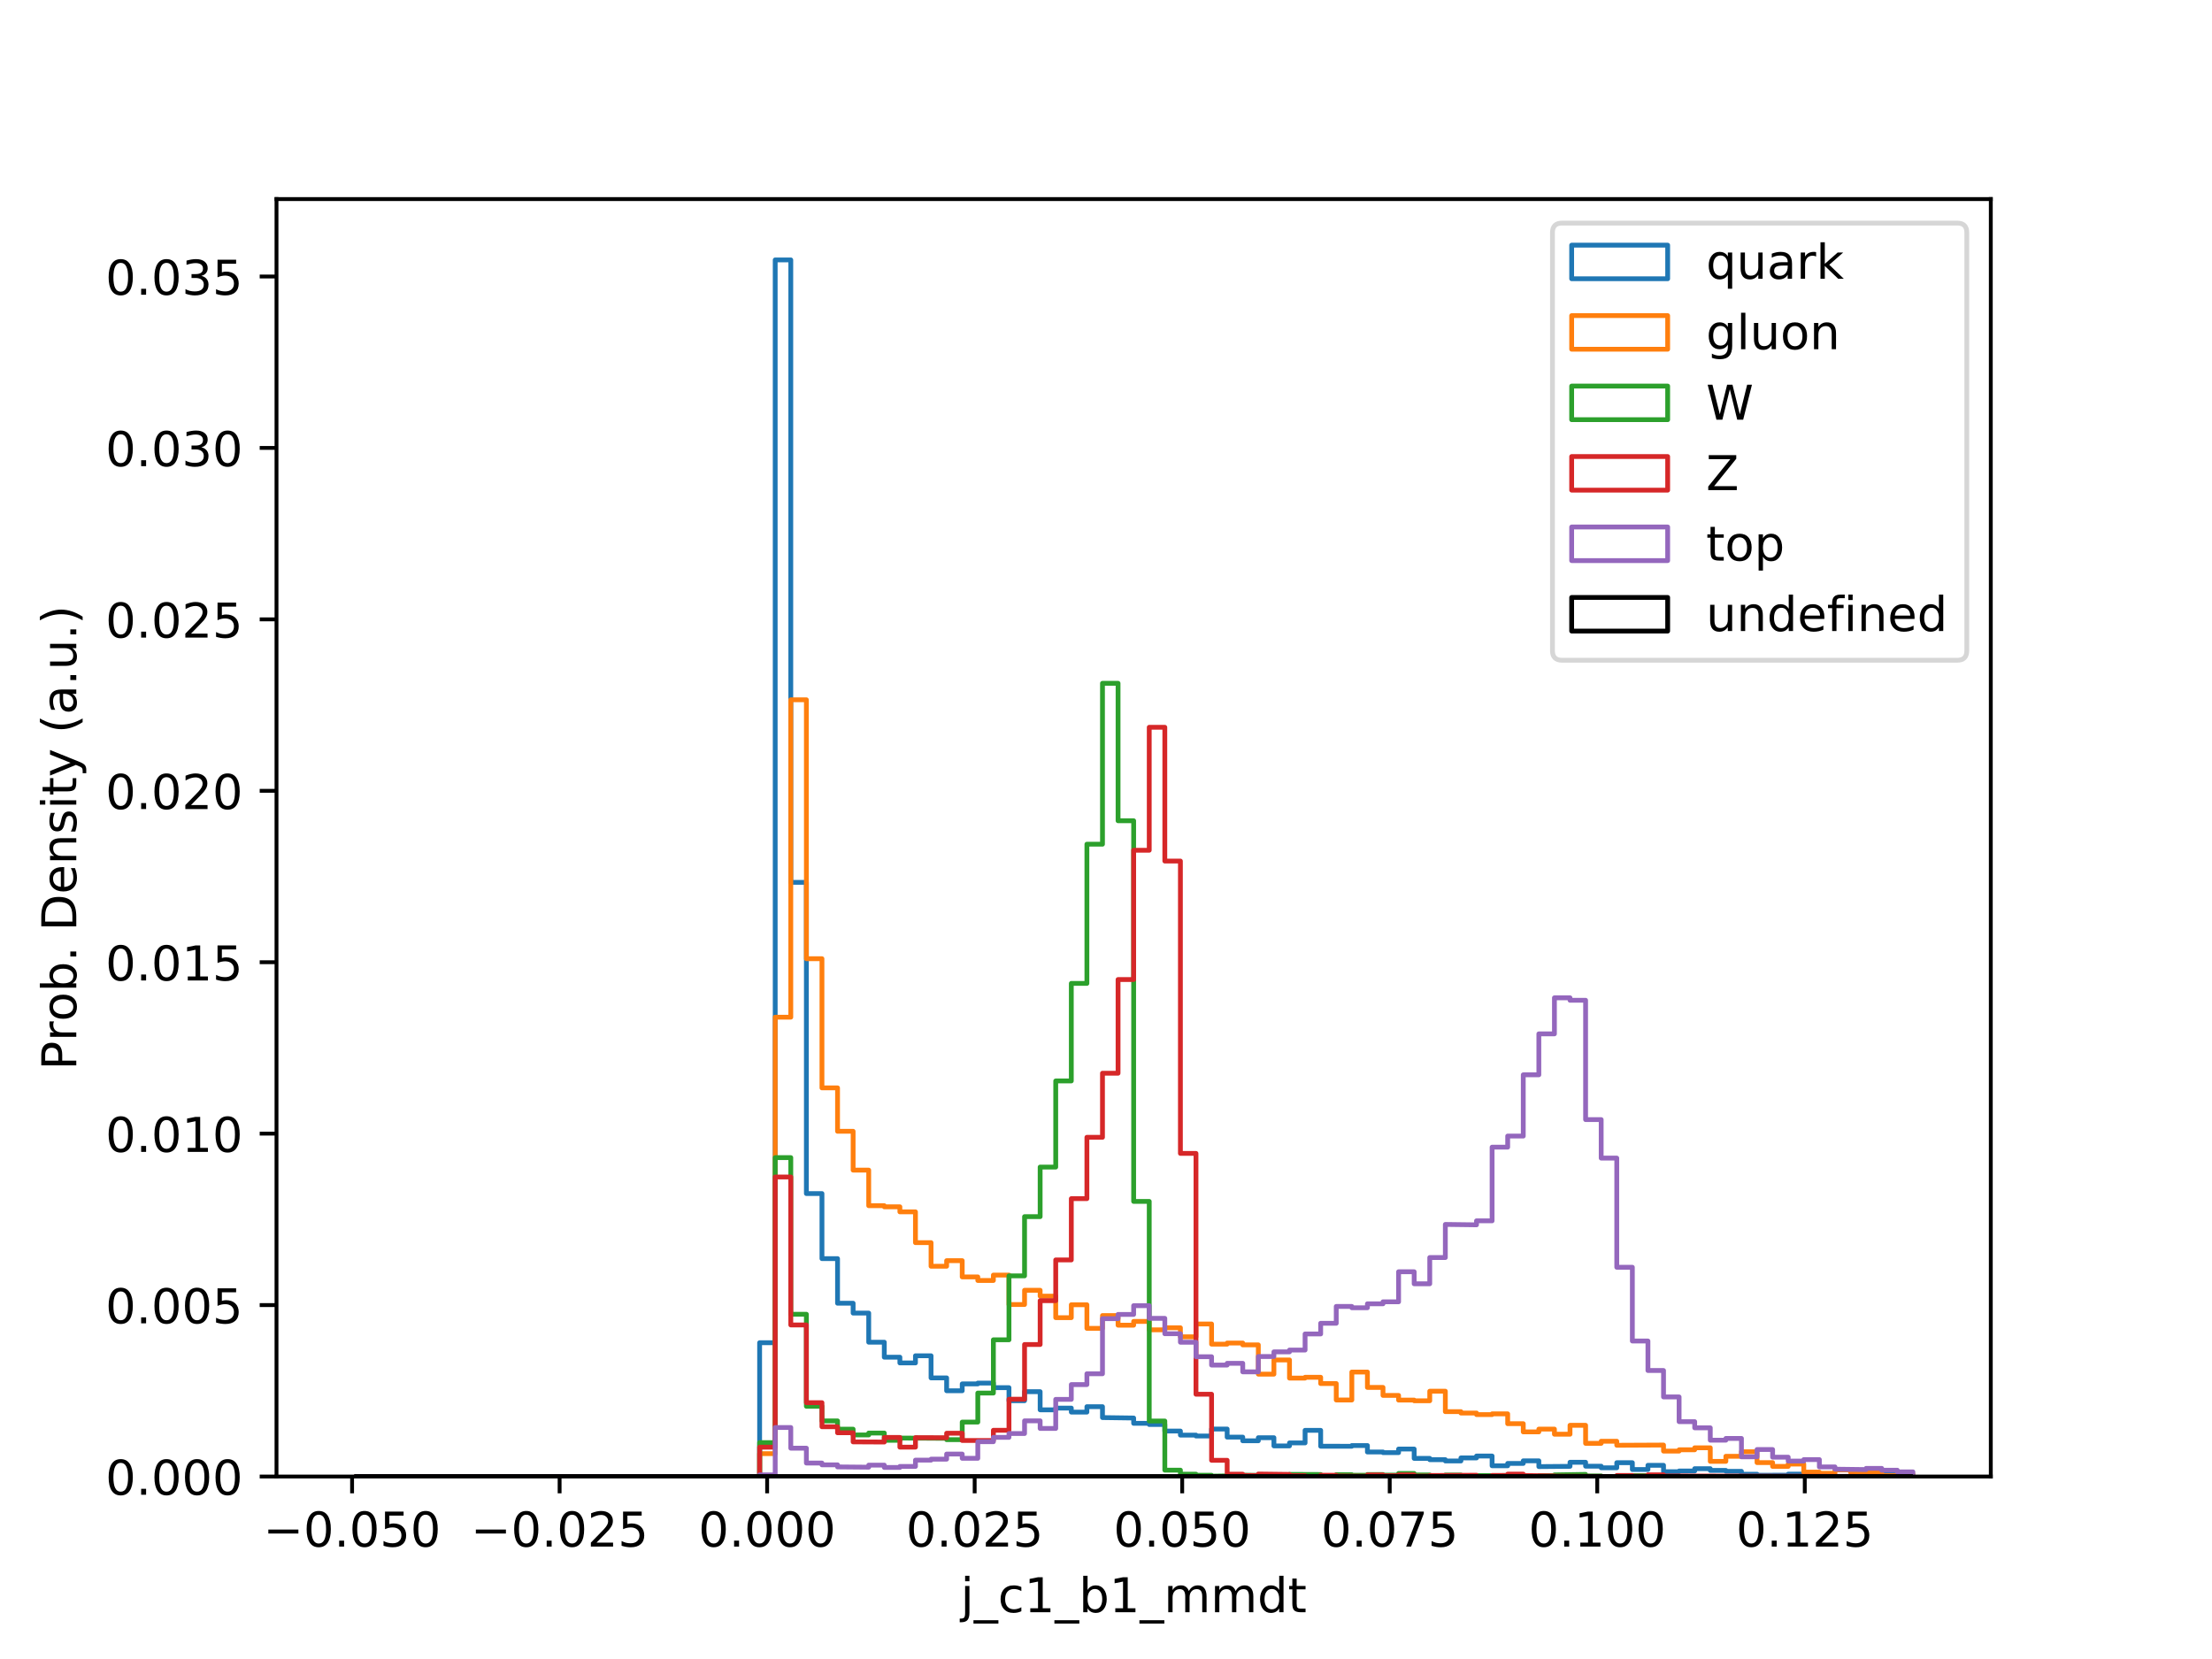 <?xml version="1.0" encoding="utf-8" standalone="no"?>
<!DOCTYPE svg PUBLIC "-//W3C//DTD SVG 1.1//EN"
  "http://www.w3.org/Graphics/SVG/1.1/DTD/svg11.dtd">
<!-- Created with matplotlib (https://matplotlib.org/) -->
<svg height="345.6pt" version="1.1" viewBox="0 0 460.8 345.6" width="460.8pt" xmlns="http://www.w3.org/2000/svg" xmlns:xlink="http://www.w3.org/1999/xlink">
 <defs>
  <style type="text/css">
*{stroke-linecap:butt;stroke-linejoin:round;}
  </style>
 </defs>
 <g id="figure_1">
  <g id="patch_1">
   <path d="M 0 345.6 
L 460.8 345.6 
L 460.8 0 
L 0 0 
z
" style="fill:#ffffff;"/>
  </g>
  <g id="axes_1">
   <g id="patch_2">
    <path d="M 57.6 307.584 
L 414.72 307.584 
L 414.72 41.472 
L 57.6 41.472 
z
" style="fill:#ffffff;"/>
   </g>
   <g id="patch_3">
    <path clip-path="url(#p85633b6a04)" d="M 73.833 307.584 
L 158.243 307.584 
L 158.243 279.71 
L 161.489 279.71 
L 161.489 54.144 
L 164.736 54.144 
L 164.736 183.812 
L 167.983 183.812 
L 167.983 248.64 
L 171.229 248.64 
L 171.229 262.193 
L 174.476 262.193 
L 174.476 271.487 
L 177.722 271.487 
L 177.722 273.54 
L 180.969 273.54 
L 180.969 279.603 
L 184.215 279.603 
L 184.215 282.725 
L 187.462 282.725 
L 187.462 283.923 
L 190.708 283.923 
L 190.708 282.43 
L 193.955 282.43 
L 193.955 287.041 
L 197.201 287.041 
L 197.201 289.717 
L 200.448 289.717 
L 200.448 288.29 
L 203.695 288.29 
L 203.695 288.121 
L 206.941 288.121 
L 206.941 289.075 
L 210.188 289.075 
L 210.188 291.794 
L 213.434 291.794 
L 213.434 289.912 
L 216.681 289.912 
L 216.681 293.694 
L 219.927 293.694 
L 219.927 293.33 
L 223.174 293.33 
L 223.174 294.165 
L 226.42 294.165 
L 226.42 293.037 
L 229.667 293.037 
L 229.667 295.308 
L 236.16 295.397 
L 236.16 296.506 
L 239.407 296.506 
L 239.407 296.752 
L 242.653 296.752 
L 242.653 298.116 
L 245.9 298.116 
L 245.9 298.957 
L 249.146 298.957 
L 249.146 299.146 
L 252.393 299.146 
L 252.393 297.691 
L 255.639 297.691 
L 255.639 299.38 
L 258.886 299.38 
L 258.886 300.143 
L 262.132 300.143 
L 262.132 299.5 
L 265.379 299.5 
L 265.379 301.206 
L 268.625 301.206 
L 268.625 300.584 
L 271.872 300.584 
L 271.872 297.967 
L 275.119 297.967 
L 275.119 301.276 
L 281.612 301.281 
L 281.612 301.132 
L 284.858 301.132 
L 284.858 302.474 
L 288.105 302.474 
L 288.105 302.608 
L 291.351 302.608 
L 291.351 301.863 
L 294.598 301.863 
L 294.598 303.81 
L 297.844 303.81 
L 297.844 304.078 
L 301.091 304.078 
L 301.091 304.345 
L 304.337 304.345 
L 304.337 303.71 
L 307.584 303.71 
L 307.584 303.319 
L 310.831 303.319 
L 310.831 305.348 
L 314.077 305.348 
L 314.077 304.857 
L 317.324 304.857 
L 317.324 304.317 
L 320.57 304.317 
L 320.57 305.518 
L 327.063 305.464 
L 327.063 304.618 
L 330.31 304.618 
L 330.31 305.433 
L 333.556 305.433 
L 333.556 305.766 
L 336.803 305.766 
L 336.803 304.707 
L 340.049 304.707 
L 340.049 306.125 
L 343.296 306.125 
L 343.296 305.249 
L 346.543 305.249 
L 346.543 306.585 
L 349.789 306.585 
L 349.789 306.437 
L 353.036 306.437 
L 353.036 305.952 
L 356.282 305.952 
L 356.282 306.316 
L 359.529 306.316 
L 359.529 306.504 
L 362.775 306.504 
L 362.775 307.104 
L 366.022 307.104 
L 366.022 307.323 
L 372.515 307.302 
L 372.515 307.09 
L 375.761 307.09 
L 375.761 307.305 
L 382.255 307.378 
L 382.255 307.584 
L 391.994 307.584 
L 391.994 307.153 
L 395.241 307.153 
L 395.241 307.419 
L 398.487 307.419 
L 398.487 307.584 
L 398.487 307.584 
" style="fill:none;stroke:#1f77b4;stroke-linejoin:miter;"/>
   </g>
   <g id="patch_4">
    <path clip-path="url(#p85633b6a04)" d="M 73.833 307.584 
L 158.243 307.584 
L 158.243 302.823 
L 161.489 302.823 
L 161.489 211.897 
L 164.736 211.897 
L 164.736 145.781 
L 167.983 145.781 
L 167.983 199.717 
L 171.229 199.717 
L 171.229 226.625 
L 174.476 226.625 
L 174.476 235.668 
L 177.722 235.668 
L 177.722 243.758 
L 180.969 243.758 
L 180.969 251.168 
L 184.215 251.168 
L 184.215 251.4 
L 187.462 251.4 
L 187.462 252.45 
L 190.708 252.45 
L 190.708 258.866 
L 193.955 258.866 
L 193.955 263.782 
L 197.201 263.782 
L 197.201 262.621 
L 200.448 262.621 
L 200.448 266.001 
L 203.695 266.001 
L 203.695 266.748 
L 206.941 266.748 
L 206.941 265.623 
L 210.188 265.623 
L 210.188 271.754 
L 213.434 271.754 
L 213.434 268.786 
L 216.681 268.786 
L 216.681 270.015 
L 219.927 270.015 
L 219.927 274.491 
L 223.174 274.491 
L 223.174 271.803 
L 226.42 271.803 
L 226.42 276.719 
L 229.667 276.719 
L 229.667 274.049 
L 232.913 274.049 
L 232.913 276.061 
L 236.16 276.061 
L 236.16 275.274 
L 239.407 275.274 
L 239.407 277.029 
L 242.653 277.029 
L 242.653 276.599 
L 245.9 276.599 
L 245.9 278.483 
L 249.146 278.483 
L 249.146 275.808 
L 252.393 275.808 
L 252.393 280.01 
L 255.639 280.01 
L 255.639 279.778 
L 258.886 279.778 
L 258.886 280.164 
L 262.132 280.164 
L 262.132 286.261 
L 265.379 286.261 
L 265.379 283.302 
L 268.625 283.302 
L 268.625 287.084 
L 271.872 287.084 
L 271.872 286.911 
L 275.119 286.911 
L 275.119 288.22 
L 278.365 288.22 
L 278.365 291.643 
L 281.612 291.643 
L 281.612 285.822 
L 284.858 285.822 
L 284.858 289.025 
L 288.105 289.025 
L 288.105 290.689 
L 291.351 290.689 
L 291.351 291.665 
L 294.598 291.665 
L 294.598 291.806 
L 297.844 291.806 
L 297.844 289.813 
L 301.091 289.813 
L 301.091 294.07 
L 304.337 294.07 
L 304.337 294.362 
L 307.584 294.362 
L 307.584 294.683 
L 310.831 294.683 
L 310.831 294.531 
L 314.077 294.531 
L 314.077 296.581 
L 317.324 296.581 
L 317.324 298.289 
L 320.57 298.289 
L 320.57 297.709 
L 323.817 297.709 
L 323.817 298.772 
L 327.063 298.772 
L 327.063 296.915 
L 330.31 296.915 
L 330.31 300.677 
L 333.556 300.677 
L 333.556 300.235 
L 336.803 300.235 
L 336.803 301.075 
L 346.543 301.029 
L 346.543 302.29 
L 349.789 302.29 
L 349.789 302.016 
L 353.036 302.016 
L 353.036 301.602 
L 356.282 301.602 
L 356.282 304.428 
L 359.529 304.428 
L 359.529 303.37 
L 362.775 303.37 
L 362.775 302.422 
L 366.022 302.422 
L 366.022 304.685 
L 369.268 304.685 
L 369.268 305.475 
L 372.515 305.475 
L 372.515 304.989 
L 375.761 304.989 
L 375.761 306.67 
L 379.008 306.67 
L 379.008 306.91 
L 382.255 306.91 
L 382.255 306.214 
L 385.501 306.214 
L 385.501 306.705 
L 388.748 306.705 
L 388.748 306.592 
L 391.994 306.592 
L 391.994 307.4 
L 395.241 307.4 
L 395.241 307.037 
L 398.487 307.037 
L 398.487 307.584 
L 398.487 307.584 
" style="fill:none;stroke:#ff7f0e;stroke-linejoin:miter;"/>
   </g>
   <g id="patch_5">
    <path clip-path="url(#p85633b6a04)" d="M 73.833 307.584 
L 158.243 307.584 
L 158.243 300.525 
L 161.489 300.525 
L 161.489 241.152 
L 164.736 241.152 
L 164.736 273.779 
L 167.983 273.779 
L 167.983 292.954 
L 171.229 292.954 
L 171.229 296 
L 174.476 296 
L 174.476 297.724 
L 177.722 297.724 
L 177.722 298.92 
L 180.969 298.92 
L 180.969 298.528 
L 184.215 298.528 
L 184.215 300.036 
L 187.462 300.036 
L 187.462 299.568 
L 197.201 299.631 
L 197.201 299.909 
L 200.448 299.909 
L 200.448 296.247 
L 203.695 296.247 
L 203.695 290.199 
L 206.941 290.199 
L 206.941 279.105 
L 210.188 279.105 
L 210.188 265.785 
L 213.434 265.785 
L 213.434 253.449 
L 216.681 253.449 
L 216.681 243.122 
L 219.927 243.122 
L 219.927 225.179 
L 223.174 225.179 
L 223.174 204.86 
L 226.42 204.86 
L 226.42 175.862 
L 229.667 175.862 
L 229.667 142.344 
L 232.913 142.344 
L 232.913 170.977 
L 236.16 170.977 
L 236.16 250.274 
L 239.407 250.274 
L 239.407 296.026 
L 242.653 296.026 
L 242.653 306.257 
L 245.9 306.257 
L 245.9 307.101 
L 249.146 307.101 
L 249.146 307.322 
L 252.393 307.322 
L 252.393 307.507 
L 258.886 307.405 
L 258.886 307.312 
L 265.379 307.405 
L 265.379 307.584 
L 268.625 307.584 
L 268.625 307.142 
L 275.119 307.167 
L 275.119 307.498 
L 278.365 307.498 
L 278.365 307.203 
L 281.612 307.203 
L 281.612 307.325 
L 284.858 307.325 
L 284.858 307.171 
L 288.105 307.171 
L 288.105 307.288 
L 291.351 307.288 
L 291.351 306.945 
L 294.598 306.945 
L 294.598 307.262 
L 297.844 307.262 
L 297.844 307.584 
L 301.091 307.584 
L 301.091 307.277 
L 304.337 307.277 
L 304.337 307.389 
L 314.077 307.386 
L 314.077 307.584 
L 320.57 307.584 
L 320.57 307.394 
L 323.817 307.394 
L 323.817 307.249 
L 330.31 307.145 
L 330.31 307.464 
L 333.556 307.464 
L 333.556 307.584 
L 340.049 307.584 
L 340.049 307.39 
L 343.296 307.39 
L 343.296 307.584 
L 398.487 307.584 
L 398.487 307.584 
" style="fill:none;stroke:#2ca02c;stroke-linejoin:miter;"/>
   </g>
   <g id="patch_6">
    <path clip-path="url(#p85633b6a04)" d="M 73.833 307.584 
L 158.243 307.584 
L 158.243 301.474 
L 161.489 301.474 
L 161.489 245.185 
L 164.736 245.185 
L 164.736 276.013 
L 167.983 276.013 
L 167.983 292.205 
L 171.229 292.205 
L 171.229 297.216 
L 174.476 297.216 
L 174.476 298.472 
L 177.722 298.472 
L 177.722 300.368 
L 184.215 300.402 
L 184.215 299.447 
L 187.462 299.447 
L 187.462 301.465 
L 190.708 301.465 
L 190.708 299.483 
L 197.201 299.508 
L 197.201 298.571 
L 200.448 298.571 
L 200.448 300.08 
L 206.941 300.076 
L 206.941 297.956 
L 210.188 297.956 
L 210.188 291.485 
L 213.434 291.485 
L 213.434 280.084 
L 216.681 280.084 
L 216.681 270.952 
L 219.927 270.952 
L 219.927 262.465 
L 223.174 262.465 
L 223.174 249.7 
L 226.42 249.7 
L 226.42 236.921 
L 229.667 236.921 
L 229.667 223.57 
L 232.913 223.57 
L 232.913 204.054 
L 236.16 204.054 
L 236.16 177.123 
L 239.407 177.123 
L 239.407 151.507 
L 242.653 151.507 
L 242.653 179.373 
L 245.9 179.373 
L 245.9 240.274 
L 249.146 240.274 
L 249.146 290.445 
L 252.393 290.445 
L 252.393 304.208 
L 255.639 304.208 
L 255.639 307.103 
L 258.886 307.103 
L 258.886 307.364 
L 262.132 307.364 
L 262.132 307.066 
L 268.625 307.147 
L 268.625 307.408 
L 271.872 307.408 
L 271.872 307.584 
L 275.119 307.584 
L 275.119 307.316 
L 278.365 307.316 
L 278.365 307.482 
L 284.858 307.537 
L 284.858 307.251 
L 288.105 307.251 
L 288.105 307.422 
L 291.351 307.422 
L 291.351 307.239 
L 294.598 307.239 
L 294.598 307.504 
L 297.844 307.504 
L 297.844 307.375 
L 307.584 307.316 
L 307.584 307.584 
L 310.831 307.584 
L 310.831 307.358 
L 314.077 307.358 
L 314.077 307.09 
L 317.324 307.09 
L 317.324 307.368 
L 323.817 307.467 
L 323.817 307.525 
L 336.803 307.584 
L 336.803 307.373 
L 340.049 307.373 
L 340.049 307.51 
L 343.296 307.51 
L 343.296 307.227 
L 346.543 307.227 
L 346.543 307.474 
L 398.487 307.584 
L 398.487 307.584 
" style="fill:none;stroke:#d62728;stroke-linejoin:miter;"/>
   </g>
   <g id="patch_7">
    <path clip-path="url(#p85633b6a04)" d="M 73.833 307.584 
L 158.243 307.584 
L 158.243 307.246 
L 161.489 307.246 
L 161.489 297.377 
L 164.736 297.377 
L 164.736 301.682 
L 167.983 301.682 
L 167.983 304.779 
L 171.229 304.779 
L 171.229 305.151 
L 174.476 305.151 
L 174.476 305.584 
L 180.969 305.642 
L 180.969 305.212 
L 184.215 305.212 
L 184.215 305.694 
L 187.462 305.694 
L 187.462 305.484 
L 190.708 305.484 
L 190.708 304.172 
L 193.955 304.172 
L 193.955 303.967 
L 197.201 303.967 
L 197.201 302.907 
L 200.448 302.907 
L 200.448 303.792 
L 203.695 303.792 
L 203.695 300.338 
L 206.941 300.338 
L 206.941 299.429 
L 210.188 299.429 
L 210.188 298.632 
L 213.434 298.632 
L 213.434 295.986 
L 216.681 295.986 
L 216.681 297.573 
L 219.927 297.573 
L 219.927 291.513 
L 223.174 291.513 
L 223.174 288.435 
L 226.42 288.435 
L 226.42 286.179 
L 229.667 286.179 
L 229.667 274.698 
L 232.913 274.698 
L 232.913 273.816 
L 236.16 273.816 
L 236.16 271.993 
L 239.407 271.993 
L 239.407 274.636 
L 242.653 274.636 
L 242.653 277.841 
L 245.9 277.841 
L 245.9 279.614 
L 249.146 279.614 
L 249.146 282.631 
L 252.393 282.631 
L 252.393 284.367 
L 255.639 284.367 
L 255.639 284.004 
L 258.886 284.004 
L 258.886 285.781 
L 262.132 285.781 
L 262.132 282.587 
L 265.379 282.587 
L 265.379 281.617 
L 268.625 281.617 
L 268.625 281.239 
L 271.872 281.239 
L 271.872 277.887 
L 275.119 277.887 
L 275.119 275.662 
L 278.365 275.662 
L 278.365 272.155 
L 281.612 272.155 
L 281.612 272.428 
L 284.858 272.428 
L 284.858 271.605 
L 288.105 271.605 
L 288.105 271.191 
L 291.351 271.191 
L 291.351 264.93 
L 294.598 264.93 
L 294.598 267.435 
L 297.844 267.435 
L 297.844 261.968 
L 301.091 261.968 
L 301.091 255.071 
L 307.584 255.154 
L 307.584 254.321 
L 310.831 254.321 
L 310.831 238.973 
L 314.077 238.973 
L 314.077 236.665 
L 317.324 236.665 
L 317.324 223.901 
L 320.57 223.901 
L 320.57 215.373 
L 323.817 215.373 
L 323.817 207.862 
L 327.063 207.862 
L 327.063 208.376 
L 330.31 208.376 
L 330.31 233.232 
L 333.556 233.232 
L 333.556 241.251 
L 336.803 241.251 
L 336.803 263.995 
L 340.049 263.995 
L 340.049 279.357 
L 343.296 279.357 
L 343.296 285.501 
L 346.543 285.501 
L 346.543 291.006 
L 349.789 291.006 
L 349.789 296.156 
L 353.036 296.156 
L 353.036 297.442 
L 356.282 297.442 
L 356.282 300.016 
L 359.529 300.016 
L 359.529 299.653 
L 362.775 299.653 
L 362.775 303.481 
L 366.022 303.481 
L 366.022 301.962 
L 369.268 301.962 
L 369.268 303.554 
L 372.515 303.554 
L 372.515 304.367 
L 375.761 304.367 
L 375.761 304.064 
L 379.008 304.064 
L 379.008 305.582 
L 382.255 305.582 
L 382.255 306.056 
L 388.748 306.14 
L 388.748 305.889 
L 391.994 305.889 
L 391.994 306.271 
L 395.241 306.271 
L 395.241 306.613 
L 398.487 306.613 
L 398.487 307.584 
L 398.487 307.584 
" style="fill:none;stroke:#9467bd;stroke-linejoin:miter;"/>
   </g>
   <g id="patch_8">
    <path clip-path="url(#p85633b6a04)" d="M 73.833 307.584 
L 398.487 307.584 
L 398.487 307.584 
" style="fill:none;stroke:#000000;stroke-linejoin:miter;"/>
   </g>
   <g id="matplotlib.axis_1">
    <g id="xtick_1">
     <g id="line2d_1">
      <defs>
       <path d="M 0 0 
L 0 3.5 
" id="m4bd88cba66" style="stroke:#000000;stroke-width:0.8;"/>
      </defs>
      <g>
       <use style="stroke:#000000;stroke-width:0.8;" x="73.345" xlink:href="#m4bd88cba66" y="307.584"/>
      </g>
     </g>
     <g id="text_1">
      <!-- −0.050 -->
      <defs>
       <path d="M 10.594 35.5 
L 73.188 35.5 
L 73.188 27.203 
L 10.594 27.203 
z
" id="DejaVuSans-8722"/>
       <path d="M 31.781 66.406 
Q 24.172 66.406 20.328 58.906 
Q 16.5 51.422 16.5 36.375 
Q 16.5 21.391 20.328 13.891 
Q 24.172 6.391 31.781 6.391 
Q 39.453 6.391 43.281 13.891 
Q 47.125 21.391 47.125 36.375 
Q 47.125 51.422 43.281 58.906 
Q 39.453 66.406 31.781 66.406 
z
M 31.781 74.219 
Q 44.047 74.219 50.516 64.516 
Q 56.984 54.828 56.984 36.375 
Q 56.984 17.969 50.516 8.266 
Q 44.047 -1.422 31.781 -1.422 
Q 19.531 -1.422 13.062 8.266 
Q 6.594 17.969 6.594 36.375 
Q 6.594 54.828 13.062 64.516 
Q 19.531 74.219 31.781 74.219 
z
" id="DejaVuSans-48"/>
       <path d="M 10.688 12.406 
L 21 12.406 
L 21 0 
L 10.688 0 
z
" id="DejaVuSans-46"/>
       <path d="M 10.797 72.906 
L 49.516 72.906 
L 49.516 64.594 
L 19.828 64.594 
L 19.828 46.734 
Q 21.969 47.469 24.109 47.828 
Q 26.266 48.188 28.422 48.188 
Q 40.625 48.188 47.75 41.5 
Q 54.891 34.812 54.891 23.391 
Q 54.891 11.625 47.562 5.094 
Q 40.234 -1.422 26.906 -1.422 
Q 22.312 -1.422 17.547 -0.641 
Q 12.797 0.141 7.719 1.703 
L 7.719 11.625 
Q 12.109 9.234 16.797 8.062 
Q 21.484 6.891 26.703 6.891 
Q 35.156 6.891 40.078 11.328 
Q 45.016 15.766 45.016 23.391 
Q 45.016 31 40.078 35.438 
Q 35.156 39.891 26.703 39.891 
Q 22.75 39.891 18.812 39.016 
Q 14.891 38.141 10.797 36.281 
z
" id="DejaVuSans-53"/>
      </defs>
      <g transform="translate(54.841 322.182)scale(0.1 -0.1)">
       <use xlink:href="#DejaVuSans-8722"/>
       <use x="83.789" xlink:href="#DejaVuSans-48"/>
       <use x="147.412" xlink:href="#DejaVuSans-46"/>
       <use x="179.199" xlink:href="#DejaVuSans-48"/>
       <use x="242.822" xlink:href="#DejaVuSans-53"/>
       <use x="306.445" xlink:href="#DejaVuSans-48"/>
      </g>
     </g>
    </g>
    <g id="xtick_2">
     <g id="line2d_2">
      <g>
       <use style="stroke:#000000;stroke-width:0.8;" x="116.577" xlink:href="#m4bd88cba66" y="307.584"/>
      </g>
     </g>
     <g id="text_2">
      <!-- −0.025 -->
      <defs>
       <path d="M 19.188 8.297 
L 53.609 8.297 
L 53.609 0 
L 7.328 0 
L 7.328 8.297 
Q 12.938 14.109 22.625 23.891 
Q 32.328 33.688 34.812 36.531 
Q 39.547 41.844 41.422 45.531 
Q 43.312 49.219 43.312 52.781 
Q 43.312 58.594 39.234 62.25 
Q 35.156 65.922 28.609 65.922 
Q 23.969 65.922 18.812 64.312 
Q 13.672 62.703 7.812 59.422 
L 7.812 69.391 
Q 13.766 71.781 18.938 73 
Q 24.125 74.219 28.422 74.219 
Q 39.75 74.219 46.484 68.547 
Q 53.219 62.891 53.219 53.422 
Q 53.219 48.922 51.531 44.891 
Q 49.859 40.875 45.406 35.406 
Q 44.188 33.984 37.641 27.219 
Q 31.109 20.453 19.188 8.297 
z
" id="DejaVuSans-50"/>
      </defs>
      <g transform="translate(98.073 322.182)scale(0.1 -0.1)">
       <use xlink:href="#DejaVuSans-8722"/>
       <use x="83.789" xlink:href="#DejaVuSans-48"/>
       <use x="147.412" xlink:href="#DejaVuSans-46"/>
       <use x="179.199" xlink:href="#DejaVuSans-48"/>
       <use x="242.822" xlink:href="#DejaVuSans-50"/>
       <use x="306.445" xlink:href="#DejaVuSans-53"/>
      </g>
     </g>
    </g>
    <g id="xtick_3">
     <g id="line2d_3">
      <g>
       <use style="stroke:#000000;stroke-width:0.8;" x="159.809" xlink:href="#m4bd88cba66" y="307.584"/>
      </g>
     </g>
     <g id="text_3">
      <!-- 0.000 -->
      <g transform="translate(145.495 322.182)scale(0.1 -0.1)">
       <use xlink:href="#DejaVuSans-48"/>
       <use x="63.623" xlink:href="#DejaVuSans-46"/>
       <use x="95.41" xlink:href="#DejaVuSans-48"/>
       <use x="159.033" xlink:href="#DejaVuSans-48"/>
       <use x="222.656" xlink:href="#DejaVuSans-48"/>
      </g>
     </g>
    </g>
    <g id="xtick_4">
     <g id="line2d_4">
      <g>
       <use style="stroke:#000000;stroke-width:0.8;" x="203.041" xlink:href="#m4bd88cba66" y="307.584"/>
      </g>
     </g>
     <g id="text_4">
      <!-- 0.025 -->
      <g transform="translate(188.727 322.182)scale(0.1 -0.1)">
       <use xlink:href="#DejaVuSans-48"/>
       <use x="63.623" xlink:href="#DejaVuSans-46"/>
       <use x="95.41" xlink:href="#DejaVuSans-48"/>
       <use x="159.033" xlink:href="#DejaVuSans-50"/>
       <use x="222.656" xlink:href="#DejaVuSans-53"/>
      </g>
     </g>
    </g>
    <g id="xtick_5">
     <g id="line2d_5">
      <g>
       <use style="stroke:#000000;stroke-width:0.8;" x="246.273" xlink:href="#m4bd88cba66" y="307.584"/>
      </g>
     </g>
     <g id="text_5">
      <!-- 0.050 -->
      <g transform="translate(231.958 322.182)scale(0.1 -0.1)">
       <use xlink:href="#DejaVuSans-48"/>
       <use x="63.623" xlink:href="#DejaVuSans-46"/>
       <use x="95.41" xlink:href="#DejaVuSans-48"/>
       <use x="159.033" xlink:href="#DejaVuSans-53"/>
       <use x="222.656" xlink:href="#DejaVuSans-48"/>
      </g>
     </g>
    </g>
    <g id="xtick_6">
     <g id="line2d_6">
      <g>
       <use style="stroke:#000000;stroke-width:0.8;" x="289.504" xlink:href="#m4bd88cba66" y="307.584"/>
      </g>
     </g>
     <g id="text_6">
      <!-- 0.075 -->
      <defs>
       <path d="M 8.203 72.906 
L 55.078 72.906 
L 55.078 68.703 
L 28.609 0 
L 18.312 0 
L 43.219 64.594 
L 8.203 64.594 
z
" id="DejaVuSans-55"/>
      </defs>
      <g transform="translate(275.19 322.182)scale(0.1 -0.1)">
       <use xlink:href="#DejaVuSans-48"/>
       <use x="63.623" xlink:href="#DejaVuSans-46"/>
       <use x="95.41" xlink:href="#DejaVuSans-48"/>
       <use x="159.033" xlink:href="#DejaVuSans-55"/>
       <use x="222.656" xlink:href="#DejaVuSans-53"/>
      </g>
     </g>
    </g>
    <g id="xtick_7">
     <g id="line2d_7">
      <g>
       <use style="stroke:#000000;stroke-width:0.8;" x="332.736" xlink:href="#m4bd88cba66" y="307.584"/>
      </g>
     </g>
     <g id="text_7">
      <!-- 0.100 -->
      <defs>
       <path d="M 12.406 8.297 
L 28.516 8.297 
L 28.516 63.922 
L 10.984 60.406 
L 10.984 69.391 
L 28.422 72.906 
L 38.281 72.906 
L 38.281 8.297 
L 54.391 8.297 
L 54.391 0 
L 12.406 0 
z
" id="DejaVuSans-49"/>
      </defs>
      <g transform="translate(318.422 322.182)scale(0.1 -0.1)">
       <use xlink:href="#DejaVuSans-48"/>
       <use x="63.623" xlink:href="#DejaVuSans-46"/>
       <use x="95.41" xlink:href="#DejaVuSans-49"/>
       <use x="159.033" xlink:href="#DejaVuSans-48"/>
       <use x="222.656" xlink:href="#DejaVuSans-48"/>
      </g>
     </g>
    </g>
    <g id="xtick_8">
     <g id="line2d_8">
      <g>
       <use style="stroke:#000000;stroke-width:0.8;" x="375.968" xlink:href="#m4bd88cba66" y="307.584"/>
      </g>
     </g>
     <g id="text_8">
      <!-- 0.125 -->
      <g transform="translate(361.654 322.182)scale(0.1 -0.1)">
       <use xlink:href="#DejaVuSans-48"/>
       <use x="63.623" xlink:href="#DejaVuSans-46"/>
       <use x="95.41" xlink:href="#DejaVuSans-49"/>
       <use x="159.033" xlink:href="#DejaVuSans-50"/>
       <use x="222.656" xlink:href="#DejaVuSans-53"/>
      </g>
     </g>
    </g>
    <g id="text_9">
     <!-- j_c1_b1_mmdt -->
     <defs>
      <path d="M 9.422 54.688 
L 18.406 54.688 
L 18.406 -0.984 
Q 18.406 -11.422 14.422 -16.109 
Q 10.453 -20.797 1.609 -20.797 
L -1.812 -20.797 
L -1.812 -13.188 
L 0.594 -13.188 
Q 5.719 -13.188 7.562 -10.812 
Q 9.422 -8.453 9.422 -0.984 
z
M 9.422 75.984 
L 18.406 75.984 
L 18.406 64.594 
L 9.422 64.594 
z
" id="DejaVuSans-106"/>
      <path d="M 50.984 -16.609 
L 50.984 -23.578 
L -0.984 -23.578 
L -0.984 -16.609 
z
" id="DejaVuSans-95"/>
      <path d="M 48.781 52.594 
L 48.781 44.188 
Q 44.969 46.297 41.141 47.344 
Q 37.312 48.391 33.406 48.391 
Q 24.656 48.391 19.812 42.844 
Q 14.984 37.312 14.984 27.297 
Q 14.984 17.281 19.812 11.734 
Q 24.656 6.203 33.406 6.203 
Q 37.312 6.203 41.141 7.25 
Q 44.969 8.297 48.781 10.406 
L 48.781 2.094 
Q 45.016 0.344 40.984 -0.531 
Q 36.969 -1.422 32.422 -1.422 
Q 20.062 -1.422 12.781 6.344 
Q 5.516 14.109 5.516 27.297 
Q 5.516 40.672 12.859 48.328 
Q 20.219 56 33.016 56 
Q 37.156 56 41.109 55.141 
Q 45.062 54.297 48.781 52.594 
z
" id="DejaVuSans-99"/>
      <path d="M 48.688 27.297 
Q 48.688 37.203 44.609 42.844 
Q 40.531 48.484 33.406 48.484 
Q 26.266 48.484 22.188 42.844 
Q 18.109 37.203 18.109 27.297 
Q 18.109 17.391 22.188 11.75 
Q 26.266 6.109 33.406 6.109 
Q 40.531 6.109 44.609 11.75 
Q 48.688 17.391 48.688 27.297 
z
M 18.109 46.391 
Q 20.953 51.266 25.266 53.625 
Q 29.594 56 35.594 56 
Q 45.562 56 51.781 48.094 
Q 58.016 40.188 58.016 27.297 
Q 58.016 14.406 51.781 6.484 
Q 45.562 -1.422 35.594 -1.422 
Q 29.594 -1.422 25.266 0.953 
Q 20.953 3.328 18.109 8.203 
L 18.109 0 
L 9.078 0 
L 9.078 75.984 
L 18.109 75.984 
z
" id="DejaVuSans-98"/>
      <path d="M 52 44.188 
Q 55.375 50.25 60.062 53.125 
Q 64.75 56 71.094 56 
Q 79.641 56 84.281 50.016 
Q 88.922 44.047 88.922 33.016 
L 88.922 0 
L 79.891 0 
L 79.891 32.719 
Q 79.891 40.578 77.094 44.375 
Q 74.312 48.188 68.609 48.188 
Q 61.625 48.188 57.562 43.547 
Q 53.516 38.922 53.516 30.906 
L 53.516 0 
L 44.484 0 
L 44.484 32.719 
Q 44.484 40.625 41.703 44.406 
Q 38.922 48.188 33.109 48.188 
Q 26.219 48.188 22.156 43.531 
Q 18.109 38.875 18.109 30.906 
L 18.109 0 
L 9.078 0 
L 9.078 54.688 
L 18.109 54.688 
L 18.109 46.188 
Q 21.188 51.219 25.484 53.609 
Q 29.781 56 35.688 56 
Q 41.656 56 45.828 52.969 
Q 50 49.953 52 44.188 
z
" id="DejaVuSans-109"/>
      <path d="M 45.406 46.391 
L 45.406 75.984 
L 54.391 75.984 
L 54.391 0 
L 45.406 0 
L 45.406 8.203 
Q 42.578 3.328 38.25 0.953 
Q 33.938 -1.422 27.875 -1.422 
Q 17.969 -1.422 11.734 6.484 
Q 5.516 14.406 5.516 27.297 
Q 5.516 40.188 11.734 48.094 
Q 17.969 56 27.875 56 
Q 33.938 56 38.25 53.625 
Q 42.578 51.266 45.406 46.391 
z
M 14.797 27.297 
Q 14.797 17.391 18.875 11.75 
Q 22.953 6.109 30.078 6.109 
Q 37.203 6.109 41.297 11.75 
Q 45.406 17.391 45.406 27.297 
Q 45.406 37.203 41.297 42.844 
Q 37.203 48.484 30.078 48.484 
Q 22.953 48.484 18.875 42.844 
Q 14.797 37.203 14.797 27.297 
z
" id="DejaVuSans-100"/>
      <path d="M 18.312 70.219 
L 18.312 54.688 
L 36.812 54.688 
L 36.812 47.703 
L 18.312 47.703 
L 18.312 18.016 
Q 18.312 11.328 20.141 9.422 
Q 21.969 7.516 27.594 7.516 
L 36.812 7.516 
L 36.812 0 
L 27.594 0 
Q 17.188 0 13.234 3.875 
Q 9.281 7.766 9.281 18.016 
L 9.281 47.703 
L 2.688 47.703 
L 2.688 54.688 
L 9.281 54.688 
L 9.281 70.219 
z
" id="DejaVuSans-116"/>
     </defs>
     <g transform="translate(200.11 335.861)scale(0.1 -0.1)">
      <use xlink:href="#DejaVuSans-106"/>
      <use x="27.783" xlink:href="#DejaVuSans-95"/>
      <use x="77.783" xlink:href="#DejaVuSans-99"/>
      <use x="132.764" xlink:href="#DejaVuSans-49"/>
      <use x="196.387" xlink:href="#DejaVuSans-95"/>
      <use x="246.387" xlink:href="#DejaVuSans-98"/>
      <use x="309.863" xlink:href="#DejaVuSans-49"/>
      <use x="373.486" xlink:href="#DejaVuSans-95"/>
      <use x="423.486" xlink:href="#DejaVuSans-109"/>
      <use x="520.898" xlink:href="#DejaVuSans-109"/>
      <use x="618.311" xlink:href="#DejaVuSans-100"/>
      <use x="681.787" xlink:href="#DejaVuSans-116"/>
     </g>
    </g>
   </g>
   <g id="matplotlib.axis_2">
    <g id="ytick_1">
     <g id="line2d_9">
      <defs>
       <path d="M 0 0 
L -3.5 0 
" id="m2e58e5d818" style="stroke:#000000;stroke-width:0.8;"/>
      </defs>
      <g>
       <use style="stroke:#000000;stroke-width:0.8;" x="57.6" xlink:href="#m2e58e5d818" y="307.584"/>
      </g>
     </g>
     <g id="text_10">
      <!-- 0.000 -->
      <g transform="translate(21.972 311.383)scale(0.1 -0.1)">
       <use xlink:href="#DejaVuSans-48"/>
       <use x="63.623" xlink:href="#DejaVuSans-46"/>
       <use x="95.41" xlink:href="#DejaVuSans-48"/>
       <use x="159.033" xlink:href="#DejaVuSans-48"/>
       <use x="222.656" xlink:href="#DejaVuSans-48"/>
      </g>
     </g>
    </g>
    <g id="ytick_2">
     <g id="line2d_10">
      <g>
       <use style="stroke:#000000;stroke-width:0.8;" x="57.6" xlink:href="#m2e58e5d818" y="271.872"/>
      </g>
     </g>
     <g id="text_11">
      <!-- 0.005 -->
      <g transform="translate(21.972 275.671)scale(0.1 -0.1)">
       <use xlink:href="#DejaVuSans-48"/>
       <use x="63.623" xlink:href="#DejaVuSans-46"/>
       <use x="95.41" xlink:href="#DejaVuSans-48"/>
       <use x="159.033" xlink:href="#DejaVuSans-48"/>
       <use x="222.656" xlink:href="#DejaVuSans-53"/>
      </g>
     </g>
    </g>
    <g id="ytick_3">
     <g id="line2d_11">
      <g>
       <use style="stroke:#000000;stroke-width:0.8;" x="57.6" xlink:href="#m2e58e5d818" y="236.16"/>
      </g>
     </g>
     <g id="text_12">
      <!-- 0.010 -->
      <g transform="translate(21.972 239.96)scale(0.1 -0.1)">
       <use xlink:href="#DejaVuSans-48"/>
       <use x="63.623" xlink:href="#DejaVuSans-46"/>
       <use x="95.41" xlink:href="#DejaVuSans-48"/>
       <use x="159.033" xlink:href="#DejaVuSans-49"/>
       <use x="222.656" xlink:href="#DejaVuSans-48"/>
      </g>
     </g>
    </g>
    <g id="ytick_4">
     <g id="line2d_12">
      <g>
       <use style="stroke:#000000;stroke-width:0.8;" x="57.6" xlink:href="#m2e58e5d818" y="200.448"/>
      </g>
     </g>
     <g id="text_13">
      <!-- 0.015 -->
      <g transform="translate(21.972 204.248)scale(0.1 -0.1)">
       <use xlink:href="#DejaVuSans-48"/>
       <use x="63.623" xlink:href="#DejaVuSans-46"/>
       <use x="95.41" xlink:href="#DejaVuSans-48"/>
       <use x="159.033" xlink:href="#DejaVuSans-49"/>
       <use x="222.656" xlink:href="#DejaVuSans-53"/>
      </g>
     </g>
    </g>
    <g id="ytick_5">
     <g id="line2d_13">
      <g>
       <use style="stroke:#000000;stroke-width:0.8;" x="57.6" xlink:href="#m2e58e5d818" y="164.737"/>
      </g>
     </g>
     <g id="text_14">
      <!-- 0.020 -->
      <g transform="translate(21.972 168.536)scale(0.1 -0.1)">
       <use xlink:href="#DejaVuSans-48"/>
       <use x="63.623" xlink:href="#DejaVuSans-46"/>
       <use x="95.41" xlink:href="#DejaVuSans-48"/>
       <use x="159.033" xlink:href="#DejaVuSans-50"/>
       <use x="222.656" xlink:href="#DejaVuSans-48"/>
      </g>
     </g>
    </g>
    <g id="ytick_6">
     <g id="line2d_14">
      <g>
       <use style="stroke:#000000;stroke-width:0.8;" x="57.6" xlink:href="#m2e58e5d818" y="129.025"/>
      </g>
     </g>
     <g id="text_15">
      <!-- 0.025 -->
      <g transform="translate(21.972 132.824)scale(0.1 -0.1)">
       <use xlink:href="#DejaVuSans-48"/>
       <use x="63.623" xlink:href="#DejaVuSans-46"/>
       <use x="95.41" xlink:href="#DejaVuSans-48"/>
       <use x="159.033" xlink:href="#DejaVuSans-50"/>
       <use x="222.656" xlink:href="#DejaVuSans-53"/>
      </g>
     </g>
    </g>
    <g id="ytick_7">
     <g id="line2d_15">
      <g>
       <use style="stroke:#000000;stroke-width:0.8;" x="57.6" xlink:href="#m2e58e5d818" y="93.313"/>
      </g>
     </g>
     <g id="text_16">
      <!-- 0.030 -->
      <defs>
       <path d="M 40.578 39.312 
Q 47.656 37.797 51.625 33 
Q 55.609 28.219 55.609 21.188 
Q 55.609 10.406 48.188 4.484 
Q 40.766 -1.422 27.094 -1.422 
Q 22.516 -1.422 17.656 -0.516 
Q 12.797 0.391 7.625 2.203 
L 7.625 11.719 
Q 11.719 9.328 16.594 8.109 
Q 21.484 6.891 26.812 6.891 
Q 36.078 6.891 40.938 10.547 
Q 45.797 14.203 45.797 21.188 
Q 45.797 27.641 41.281 31.266 
Q 36.766 34.906 28.719 34.906 
L 20.219 34.906 
L 20.219 43.016 
L 29.109 43.016 
Q 36.375 43.016 40.234 45.922 
Q 44.094 48.828 44.094 54.297 
Q 44.094 59.906 40.109 62.906 
Q 36.141 65.922 28.719 65.922 
Q 24.656 65.922 20.016 65.031 
Q 15.375 64.156 9.812 62.312 
L 9.812 71.094 
Q 15.438 72.656 20.344 73.438 
Q 25.25 74.219 29.594 74.219 
Q 40.828 74.219 47.359 69.109 
Q 53.906 64.016 53.906 55.328 
Q 53.906 49.266 50.438 45.094 
Q 46.969 40.922 40.578 39.312 
z
" id="DejaVuSans-51"/>
      </defs>
      <g transform="translate(21.972 97.112)scale(0.1 -0.1)">
       <use xlink:href="#DejaVuSans-48"/>
       <use x="63.623" xlink:href="#DejaVuSans-46"/>
       <use x="95.41" xlink:href="#DejaVuSans-48"/>
       <use x="159.033" xlink:href="#DejaVuSans-51"/>
       <use x="222.656" xlink:href="#DejaVuSans-48"/>
      </g>
     </g>
    </g>
    <g id="ytick_8">
     <g id="line2d_16">
      <g>
       <use style="stroke:#000000;stroke-width:0.8;" x="57.6" xlink:href="#m2e58e5d818" y="57.601"/>
      </g>
     </g>
     <g id="text_17">
      <!-- 0.035 -->
      <g transform="translate(21.972 61.4)scale(0.1 -0.1)">
       <use xlink:href="#DejaVuSans-48"/>
       <use x="63.623" xlink:href="#DejaVuSans-46"/>
       <use x="95.41" xlink:href="#DejaVuSans-48"/>
       <use x="159.033" xlink:href="#DejaVuSans-51"/>
       <use x="222.656" xlink:href="#DejaVuSans-53"/>
      </g>
     </g>
    </g>
    <g id="text_18">
     <!-- Prob. Density (a.u.) -->
     <defs>
      <path d="M 19.672 64.797 
L 19.672 37.406 
L 32.078 37.406 
Q 38.969 37.406 42.719 40.969 
Q 46.484 44.531 46.484 51.125 
Q 46.484 57.672 42.719 61.234 
Q 38.969 64.797 32.078 64.797 
z
M 9.812 72.906 
L 32.078 72.906 
Q 44.344 72.906 50.609 67.359 
Q 56.891 61.812 56.891 51.125 
Q 56.891 40.328 50.609 34.812 
Q 44.344 29.297 32.078 29.297 
L 19.672 29.297 
L 19.672 0 
L 9.812 0 
z
" id="DejaVuSans-80"/>
      <path d="M 41.109 46.297 
Q 39.594 47.172 37.812 47.578 
Q 36.031 48 33.891 48 
Q 26.266 48 22.188 43.047 
Q 18.109 38.094 18.109 28.812 
L 18.109 0 
L 9.078 0 
L 9.078 54.688 
L 18.109 54.688 
L 18.109 46.188 
Q 20.953 51.172 25.484 53.578 
Q 30.031 56 36.531 56 
Q 37.453 56 38.578 55.875 
Q 39.703 55.766 41.062 55.516 
z
" id="DejaVuSans-114"/>
      <path d="M 30.609 48.391 
Q 23.391 48.391 19.188 42.75 
Q 14.984 37.109 14.984 27.297 
Q 14.984 17.484 19.156 11.844 
Q 23.344 6.203 30.609 6.203 
Q 37.797 6.203 41.984 11.859 
Q 46.188 17.531 46.188 27.297 
Q 46.188 37.016 41.984 42.703 
Q 37.797 48.391 30.609 48.391 
z
M 30.609 56 
Q 42.328 56 49.016 48.375 
Q 55.719 40.766 55.719 27.297 
Q 55.719 13.875 49.016 6.219 
Q 42.328 -1.422 30.609 -1.422 
Q 18.844 -1.422 12.172 6.219 
Q 5.516 13.875 5.516 27.297 
Q 5.516 40.766 12.172 48.375 
Q 18.844 56 30.609 56 
z
" id="DejaVuSans-111"/>
      <path id="DejaVuSans-32"/>
      <path d="M 19.672 64.797 
L 19.672 8.109 
L 31.594 8.109 
Q 46.688 8.109 53.688 14.938 
Q 60.688 21.781 60.688 36.531 
Q 60.688 51.172 53.688 57.984 
Q 46.688 64.797 31.594 64.797 
z
M 9.812 72.906 
L 30.078 72.906 
Q 51.266 72.906 61.172 64.094 
Q 71.094 55.281 71.094 36.531 
Q 71.094 17.672 61.125 8.828 
Q 51.172 0 30.078 0 
L 9.812 0 
z
" id="DejaVuSans-68"/>
      <path d="M 56.203 29.594 
L 56.203 25.203 
L 14.891 25.203 
Q 15.484 15.922 20.484 11.062 
Q 25.484 6.203 34.422 6.203 
Q 39.594 6.203 44.453 7.469 
Q 49.312 8.734 54.109 11.281 
L 54.109 2.781 
Q 49.266 0.734 44.188 -0.344 
Q 39.109 -1.422 33.891 -1.422 
Q 20.797 -1.422 13.156 6.188 
Q 5.516 13.812 5.516 26.812 
Q 5.516 40.234 12.766 48.109 
Q 20.016 56 32.328 56 
Q 43.359 56 49.781 48.891 
Q 56.203 41.797 56.203 29.594 
z
M 47.219 32.234 
Q 47.125 39.594 43.094 43.984 
Q 39.062 48.391 32.422 48.391 
Q 24.906 48.391 20.391 44.141 
Q 15.875 39.891 15.188 32.172 
z
" id="DejaVuSans-101"/>
      <path d="M 54.891 33.016 
L 54.891 0 
L 45.906 0 
L 45.906 32.719 
Q 45.906 40.484 42.875 44.328 
Q 39.844 48.188 33.797 48.188 
Q 26.516 48.188 22.312 43.547 
Q 18.109 38.922 18.109 30.906 
L 18.109 0 
L 9.078 0 
L 9.078 54.688 
L 18.109 54.688 
L 18.109 46.188 
Q 21.344 51.125 25.703 53.562 
Q 30.078 56 35.797 56 
Q 45.219 56 50.047 50.172 
Q 54.891 44.344 54.891 33.016 
z
" id="DejaVuSans-110"/>
      <path d="M 44.281 53.078 
L 44.281 44.578 
Q 40.484 46.531 36.375 47.5 
Q 32.281 48.484 27.875 48.484 
Q 21.188 48.484 17.844 46.438 
Q 14.5 44.391 14.5 40.281 
Q 14.5 37.156 16.891 35.375 
Q 19.281 33.594 26.516 31.984 
L 29.594 31.297 
Q 39.156 29.25 43.188 25.516 
Q 47.219 21.781 47.219 15.094 
Q 47.219 7.469 41.188 3.016 
Q 35.156 -1.422 24.609 -1.422 
Q 20.219 -1.422 15.453 -0.562 
Q 10.688 0.297 5.422 2 
L 5.422 11.281 
Q 10.406 8.688 15.234 7.391 
Q 20.062 6.109 24.812 6.109 
Q 31.156 6.109 34.562 8.281 
Q 37.984 10.453 37.984 14.406 
Q 37.984 18.062 35.516 20.016 
Q 33.062 21.969 24.703 23.781 
L 21.578 24.516 
Q 13.234 26.266 9.516 29.906 
Q 5.812 33.547 5.812 39.891 
Q 5.812 47.609 11.281 51.797 
Q 16.75 56 26.812 56 
Q 31.781 56 36.172 55.266 
Q 40.578 54.547 44.281 53.078 
z
" id="DejaVuSans-115"/>
      <path d="M 9.422 54.688 
L 18.406 54.688 
L 18.406 0 
L 9.422 0 
z
M 9.422 75.984 
L 18.406 75.984 
L 18.406 64.594 
L 9.422 64.594 
z
" id="DejaVuSans-105"/>
      <path d="M 32.172 -5.078 
Q 28.375 -14.844 24.75 -17.812 
Q 21.141 -20.797 15.094 -20.797 
L 7.906 -20.797 
L 7.906 -13.281 
L 13.188 -13.281 
Q 16.891 -13.281 18.938 -11.516 
Q 21 -9.766 23.484 -3.219 
L 25.094 0.875 
L 2.984 54.688 
L 12.5 54.688 
L 29.594 11.922 
L 46.688 54.688 
L 56.203 54.688 
z
" id="DejaVuSans-121"/>
      <path d="M 31 75.875 
Q 24.469 64.656 21.281 53.656 
Q 18.109 42.672 18.109 31.391 
Q 18.109 20.125 21.312 9.062 
Q 24.516 -2 31 -13.188 
L 23.188 -13.188 
Q 15.875 -1.703 12.234 9.375 
Q 8.594 20.453 8.594 31.391 
Q 8.594 42.281 12.203 53.312 
Q 15.828 64.359 23.188 75.875 
z
" id="DejaVuSans-40"/>
      <path d="M 34.281 27.484 
Q 23.391 27.484 19.188 25 
Q 14.984 22.516 14.984 16.5 
Q 14.984 11.719 18.141 8.906 
Q 21.297 6.109 26.703 6.109 
Q 34.188 6.109 38.703 11.406 
Q 43.219 16.703 43.219 25.484 
L 43.219 27.484 
z
M 52.203 31.203 
L 52.203 0 
L 43.219 0 
L 43.219 8.297 
Q 40.141 3.328 35.547 0.953 
Q 30.953 -1.422 24.312 -1.422 
Q 15.922 -1.422 10.953 3.297 
Q 6 8.016 6 15.922 
Q 6 25.141 12.172 29.828 
Q 18.359 34.516 30.609 34.516 
L 43.219 34.516 
L 43.219 35.406 
Q 43.219 41.609 39.141 45 
Q 35.062 48.391 27.688 48.391 
Q 23 48.391 18.547 47.266 
Q 14.109 46.141 10.016 43.891 
L 10.016 52.203 
Q 14.938 54.109 19.578 55.047 
Q 24.219 56 28.609 56 
Q 40.484 56 46.344 49.844 
Q 52.203 43.703 52.203 31.203 
z
" id="DejaVuSans-97"/>
      <path d="M 8.5 21.578 
L 8.5 54.688 
L 17.484 54.688 
L 17.484 21.922 
Q 17.484 14.156 20.5 10.266 
Q 23.531 6.391 29.594 6.391 
Q 36.859 6.391 41.078 11.031 
Q 45.312 15.672 45.312 23.688 
L 45.312 54.688 
L 54.297 54.688 
L 54.297 0 
L 45.312 0 
L 45.312 8.406 
Q 42.047 3.422 37.719 1 
Q 33.406 -1.422 27.688 -1.422 
Q 18.266 -1.422 13.375 4.438 
Q 8.5 10.297 8.5 21.578 
z
M 31.109 56 
z
" id="DejaVuSans-117"/>
      <path d="M 8.016 75.875 
L 15.828 75.875 
Q 23.141 64.359 26.781 53.312 
Q 30.422 42.281 30.422 31.391 
Q 30.422 20.453 26.781 9.375 
Q 23.141 -1.703 15.828 -13.188 
L 8.016 -13.188 
Q 14.5 -2 17.703 9.062 
Q 20.906 20.125 20.906 31.391 
Q 20.906 42.672 17.703 53.656 
Q 14.5 64.656 8.016 75.875 
z
" id="DejaVuSans-41"/>
     </defs>
     <g transform="translate(15.892 222.918)rotate(-90)scale(0.1 -0.1)">
      <use xlink:href="#DejaVuSans-80"/>
      <use x="60.287" xlink:href="#DejaVuSans-114"/>
      <use x="101.369" xlink:href="#DejaVuSans-111"/>
      <use x="162.551" xlink:href="#DejaVuSans-98"/>
      <use x="226.027" xlink:href="#DejaVuSans-46"/>
      <use x="257.814" xlink:href="#DejaVuSans-32"/>
      <use x="289.602" xlink:href="#DejaVuSans-68"/>
      <use x="366.604" xlink:href="#DejaVuSans-101"/>
      <use x="428.127" xlink:href="#DejaVuSans-110"/>
      <use x="491.506" xlink:href="#DejaVuSans-115"/>
      <use x="543.605" xlink:href="#DejaVuSans-105"/>
      <use x="571.389" xlink:href="#DejaVuSans-116"/>
      <use x="610.598" xlink:href="#DejaVuSans-121"/>
      <use x="669.777" xlink:href="#DejaVuSans-32"/>
      <use x="701.564" xlink:href="#DejaVuSans-40"/>
      <use x="740.578" xlink:href="#DejaVuSans-97"/>
      <use x="801.857" xlink:href="#DejaVuSans-46"/>
      <use x="833.645" xlink:href="#DejaVuSans-117"/>
      <use x="897.023" xlink:href="#DejaVuSans-46"/>
      <use x="928.811" xlink:href="#DejaVuSans-41"/>
     </g>
    </g>
   </g>
   <g id="patch_9">
    <path d="M 57.6 307.584 
L 57.6 41.472 
" style="fill:none;stroke:#000000;stroke-linecap:square;stroke-linejoin:miter;stroke-width:0.8;"/>
   </g>
   <g id="patch_10">
    <path d="M 414.72 307.584 
L 414.72 41.472 
" style="fill:none;stroke:#000000;stroke-linecap:square;stroke-linejoin:miter;stroke-width:0.8;"/>
   </g>
   <g id="patch_11">
    <path d="M 57.6 307.584 
L 414.72 307.584 
" style="fill:none;stroke:#000000;stroke-linecap:square;stroke-linejoin:miter;stroke-width:0.8;"/>
   </g>
   <g id="patch_12">
    <path d="M 57.6 41.472 
L 414.72 41.472 
" style="fill:none;stroke:#000000;stroke-linecap:square;stroke-linejoin:miter;stroke-width:0.8;"/>
   </g>
   <g id="legend_1">
    <g id="patch_13">
     <path d="M 325.406 137.541 
L 407.72 137.541 
Q 409.72 137.541 409.72 135.541 
L 409.72 48.472 
Q 409.72 46.472 407.72 46.472 
L 325.406 46.472 
Q 323.406 46.472 323.406 48.472 
L 323.406 135.541 
Q 323.406 137.541 325.406 137.541 
z
" style="fill:#ffffff;opacity:0.8;stroke:#cccccc;stroke-linejoin:miter;"/>
    </g>
    <g id="patch_14">
     <path d="M 327.406 58.07 
L 347.406 58.07 
L 347.406 51.07 
L 327.406 51.07 
z
" style="fill:none;stroke:#1f77b4;stroke-linejoin:miter;"/>
    </g>
    <g id="text_19">
     <!-- quark -->
     <defs>
      <path d="M 14.797 27.297 
Q 14.797 17.391 18.875 11.75 
Q 22.953 6.109 30.078 6.109 
Q 37.203 6.109 41.297 11.75 
Q 45.406 17.391 45.406 27.297 
Q 45.406 37.203 41.297 42.844 
Q 37.203 48.484 30.078 48.484 
Q 22.953 48.484 18.875 42.844 
Q 14.797 37.203 14.797 27.297 
z
M 45.406 8.203 
Q 42.578 3.328 38.25 0.953 
Q 33.938 -1.422 27.875 -1.422 
Q 17.969 -1.422 11.734 6.484 
Q 5.516 14.406 5.516 27.297 
Q 5.516 40.188 11.734 48.094 
Q 17.969 56 27.875 56 
Q 33.938 56 38.25 53.625 
Q 42.578 51.266 45.406 46.391 
L 45.406 54.688 
L 54.391 54.688 
L 54.391 -20.797 
L 45.406 -20.797 
z
" id="DejaVuSans-113"/>
      <path d="M 9.078 75.984 
L 18.109 75.984 
L 18.109 31.109 
L 44.922 54.688 
L 56.391 54.688 
L 27.391 29.109 
L 57.625 0 
L 45.906 0 
L 18.109 26.703 
L 18.109 0 
L 9.078 0 
z
" id="DejaVuSans-107"/>
     </defs>
     <g transform="translate(355.406 58.07)scale(0.1 -0.1)">
      <use xlink:href="#DejaVuSans-113"/>
      <use x="63.477" xlink:href="#DejaVuSans-117"/>
      <use x="126.855" xlink:href="#DejaVuSans-97"/>
      <use x="188.135" xlink:href="#DejaVuSans-114"/>
      <use x="229.248" xlink:href="#DejaVuSans-107"/>
     </g>
    </g>
    <g id="patch_15">
     <path d="M 327.406 72.749 
L 347.406 72.749 
L 347.406 65.749 
L 327.406 65.749 
z
" style="fill:none;stroke:#ff7f0e;stroke-linejoin:miter;"/>
    </g>
    <g id="text_20">
     <!-- gluon -->
     <defs>
      <path d="M 45.406 27.984 
Q 45.406 37.75 41.375 43.109 
Q 37.359 48.484 30.078 48.484 
Q 22.859 48.484 18.828 43.109 
Q 14.797 37.75 14.797 27.984 
Q 14.797 18.266 18.828 12.891 
Q 22.859 7.516 30.078 7.516 
Q 37.359 7.516 41.375 12.891 
Q 45.406 18.266 45.406 27.984 
z
M 54.391 6.781 
Q 54.391 -7.172 48.188 -13.984 
Q 42 -20.797 29.203 -20.797 
Q 24.469 -20.797 20.266 -20.094 
Q 16.062 -19.391 12.109 -17.922 
L 12.109 -9.188 
Q 16.062 -11.328 19.922 -12.344 
Q 23.781 -13.375 27.781 -13.375 
Q 36.625 -13.375 41.016 -8.766 
Q 45.406 -4.156 45.406 5.172 
L 45.406 9.625 
Q 42.625 4.781 38.281 2.391 
Q 33.938 0 27.875 0 
Q 17.828 0 11.672 7.656 
Q 5.516 15.328 5.516 27.984 
Q 5.516 40.672 11.672 48.328 
Q 17.828 56 27.875 56 
Q 33.938 56 38.281 53.609 
Q 42.625 51.219 45.406 46.391 
L 45.406 54.688 
L 54.391 54.688 
z
" id="DejaVuSans-103"/>
      <path d="M 9.422 75.984 
L 18.406 75.984 
L 18.406 0 
L 9.422 0 
z
" id="DejaVuSans-108"/>
     </defs>
     <g transform="translate(355.406 72.749)scale(0.1 -0.1)">
      <use xlink:href="#DejaVuSans-103"/>
      <use x="63.477" xlink:href="#DejaVuSans-108"/>
      <use x="91.26" xlink:href="#DejaVuSans-117"/>
      <use x="154.639" xlink:href="#DejaVuSans-111"/>
      <use x="215.82" xlink:href="#DejaVuSans-110"/>
     </g>
    </g>
    <g id="patch_16">
     <path d="M 327.406 87.427 
L 347.406 87.427 
L 347.406 80.427 
L 327.406 80.427 
z
" style="fill:none;stroke:#2ca02c;stroke-linejoin:miter;"/>
    </g>
    <g id="text_21">
     <!-- W -->
     <defs>
      <path d="M 3.328 72.906 
L 13.281 72.906 
L 28.609 11.281 
L 43.891 72.906 
L 54.984 72.906 
L 70.312 11.281 
L 85.594 72.906 
L 95.609 72.906 
L 77.297 0 
L 64.891 0 
L 49.516 63.281 
L 33.984 0 
L 21.578 0 
z
" id="DejaVuSans-87"/>
     </defs>
     <g transform="translate(355.406 87.427)scale(0.1 -0.1)">
      <use xlink:href="#DejaVuSans-87"/>
     </g>
    </g>
    <g id="patch_17">
     <path d="M 327.406 102.105 
L 347.406 102.105 
L 347.406 95.105 
L 327.406 95.105 
z
" style="fill:none;stroke:#d62728;stroke-linejoin:miter;"/>
    </g>
    <g id="text_22">
     <!-- Z -->
     <defs>
      <path d="M 5.609 72.906 
L 62.891 72.906 
L 62.891 65.375 
L 16.797 8.297 
L 64.016 8.297 
L 64.016 0 
L 4.5 0 
L 4.5 7.516 
L 50.594 64.594 
L 5.609 64.594 
z
" id="DejaVuSans-90"/>
     </defs>
     <g transform="translate(355.406 102.105)scale(0.1 -0.1)">
      <use xlink:href="#DejaVuSans-90"/>
     </g>
    </g>
    <g id="patch_18">
     <path d="M 327.406 116.783 
L 347.406 116.783 
L 347.406 109.783 
L 327.406 109.783 
z
" style="fill:none;stroke:#9467bd;stroke-linejoin:miter;"/>
    </g>
    <g id="text_23">
     <!-- top -->
     <defs>
      <path d="M 18.109 8.203 
L 18.109 -20.797 
L 9.078 -20.797 
L 9.078 54.688 
L 18.109 54.688 
L 18.109 46.391 
Q 20.953 51.266 25.266 53.625 
Q 29.594 56 35.594 56 
Q 45.562 56 51.781 48.094 
Q 58.016 40.188 58.016 27.297 
Q 58.016 14.406 51.781 6.484 
Q 45.562 -1.422 35.594 -1.422 
Q 29.594 -1.422 25.266 0.953 
Q 20.953 3.328 18.109 8.203 
z
M 48.688 27.297 
Q 48.688 37.203 44.609 42.844 
Q 40.531 48.484 33.406 48.484 
Q 26.266 48.484 22.188 42.844 
Q 18.109 37.203 18.109 27.297 
Q 18.109 17.391 22.188 11.75 
Q 26.266 6.109 33.406 6.109 
Q 40.531 6.109 44.609 11.75 
Q 48.688 17.391 48.688 27.297 
z
" id="DejaVuSans-112"/>
     </defs>
     <g transform="translate(355.406 116.783)scale(0.1 -0.1)">
      <use xlink:href="#DejaVuSans-116"/>
      <use x="39.209" xlink:href="#DejaVuSans-111"/>
      <use x="100.391" xlink:href="#DejaVuSans-112"/>
     </g>
    </g>
    <g id="patch_19">
     <path d="M 327.406 131.461 
L 347.406 131.461 
L 347.406 124.461 
L 327.406 124.461 
z
" style="fill:none;stroke:#000000;stroke-linejoin:miter;"/>
    </g>
    <g id="text_24">
     <!-- undefined -->
     <defs>
      <path d="M 37.109 75.984 
L 37.109 68.5 
L 28.516 68.5 
Q 23.688 68.5 21.797 66.547 
Q 19.922 64.594 19.922 59.516 
L 19.922 54.688 
L 34.719 54.688 
L 34.719 47.703 
L 19.922 47.703 
L 19.922 0 
L 10.891 0 
L 10.891 47.703 
L 2.297 47.703 
L 2.297 54.688 
L 10.891 54.688 
L 10.891 58.5 
Q 10.891 67.625 15.141 71.797 
Q 19.391 75.984 28.609 75.984 
z
" id="DejaVuSans-102"/>
     </defs>
     <g transform="translate(355.406 131.461)scale(0.1 -0.1)">
      <use xlink:href="#DejaVuSans-117"/>
      <use x="63.379" xlink:href="#DejaVuSans-110"/>
      <use x="126.758" xlink:href="#DejaVuSans-100"/>
      <use x="190.234" xlink:href="#DejaVuSans-101"/>
      <use x="251.758" xlink:href="#DejaVuSans-102"/>
      <use x="286.963" xlink:href="#DejaVuSans-105"/>
      <use x="314.746" xlink:href="#DejaVuSans-110"/>
      <use x="378.125" xlink:href="#DejaVuSans-101"/>
      <use x="439.648" xlink:href="#DejaVuSans-100"/>
     </g>
    </g>
   </g>
  </g>
 </g>
 <defs>
  <clipPath id="p85633b6a04">
   <rect height="266.112" width="357.12" x="57.6" y="41.472"/>
  </clipPath>
 </defs>
</svg>
